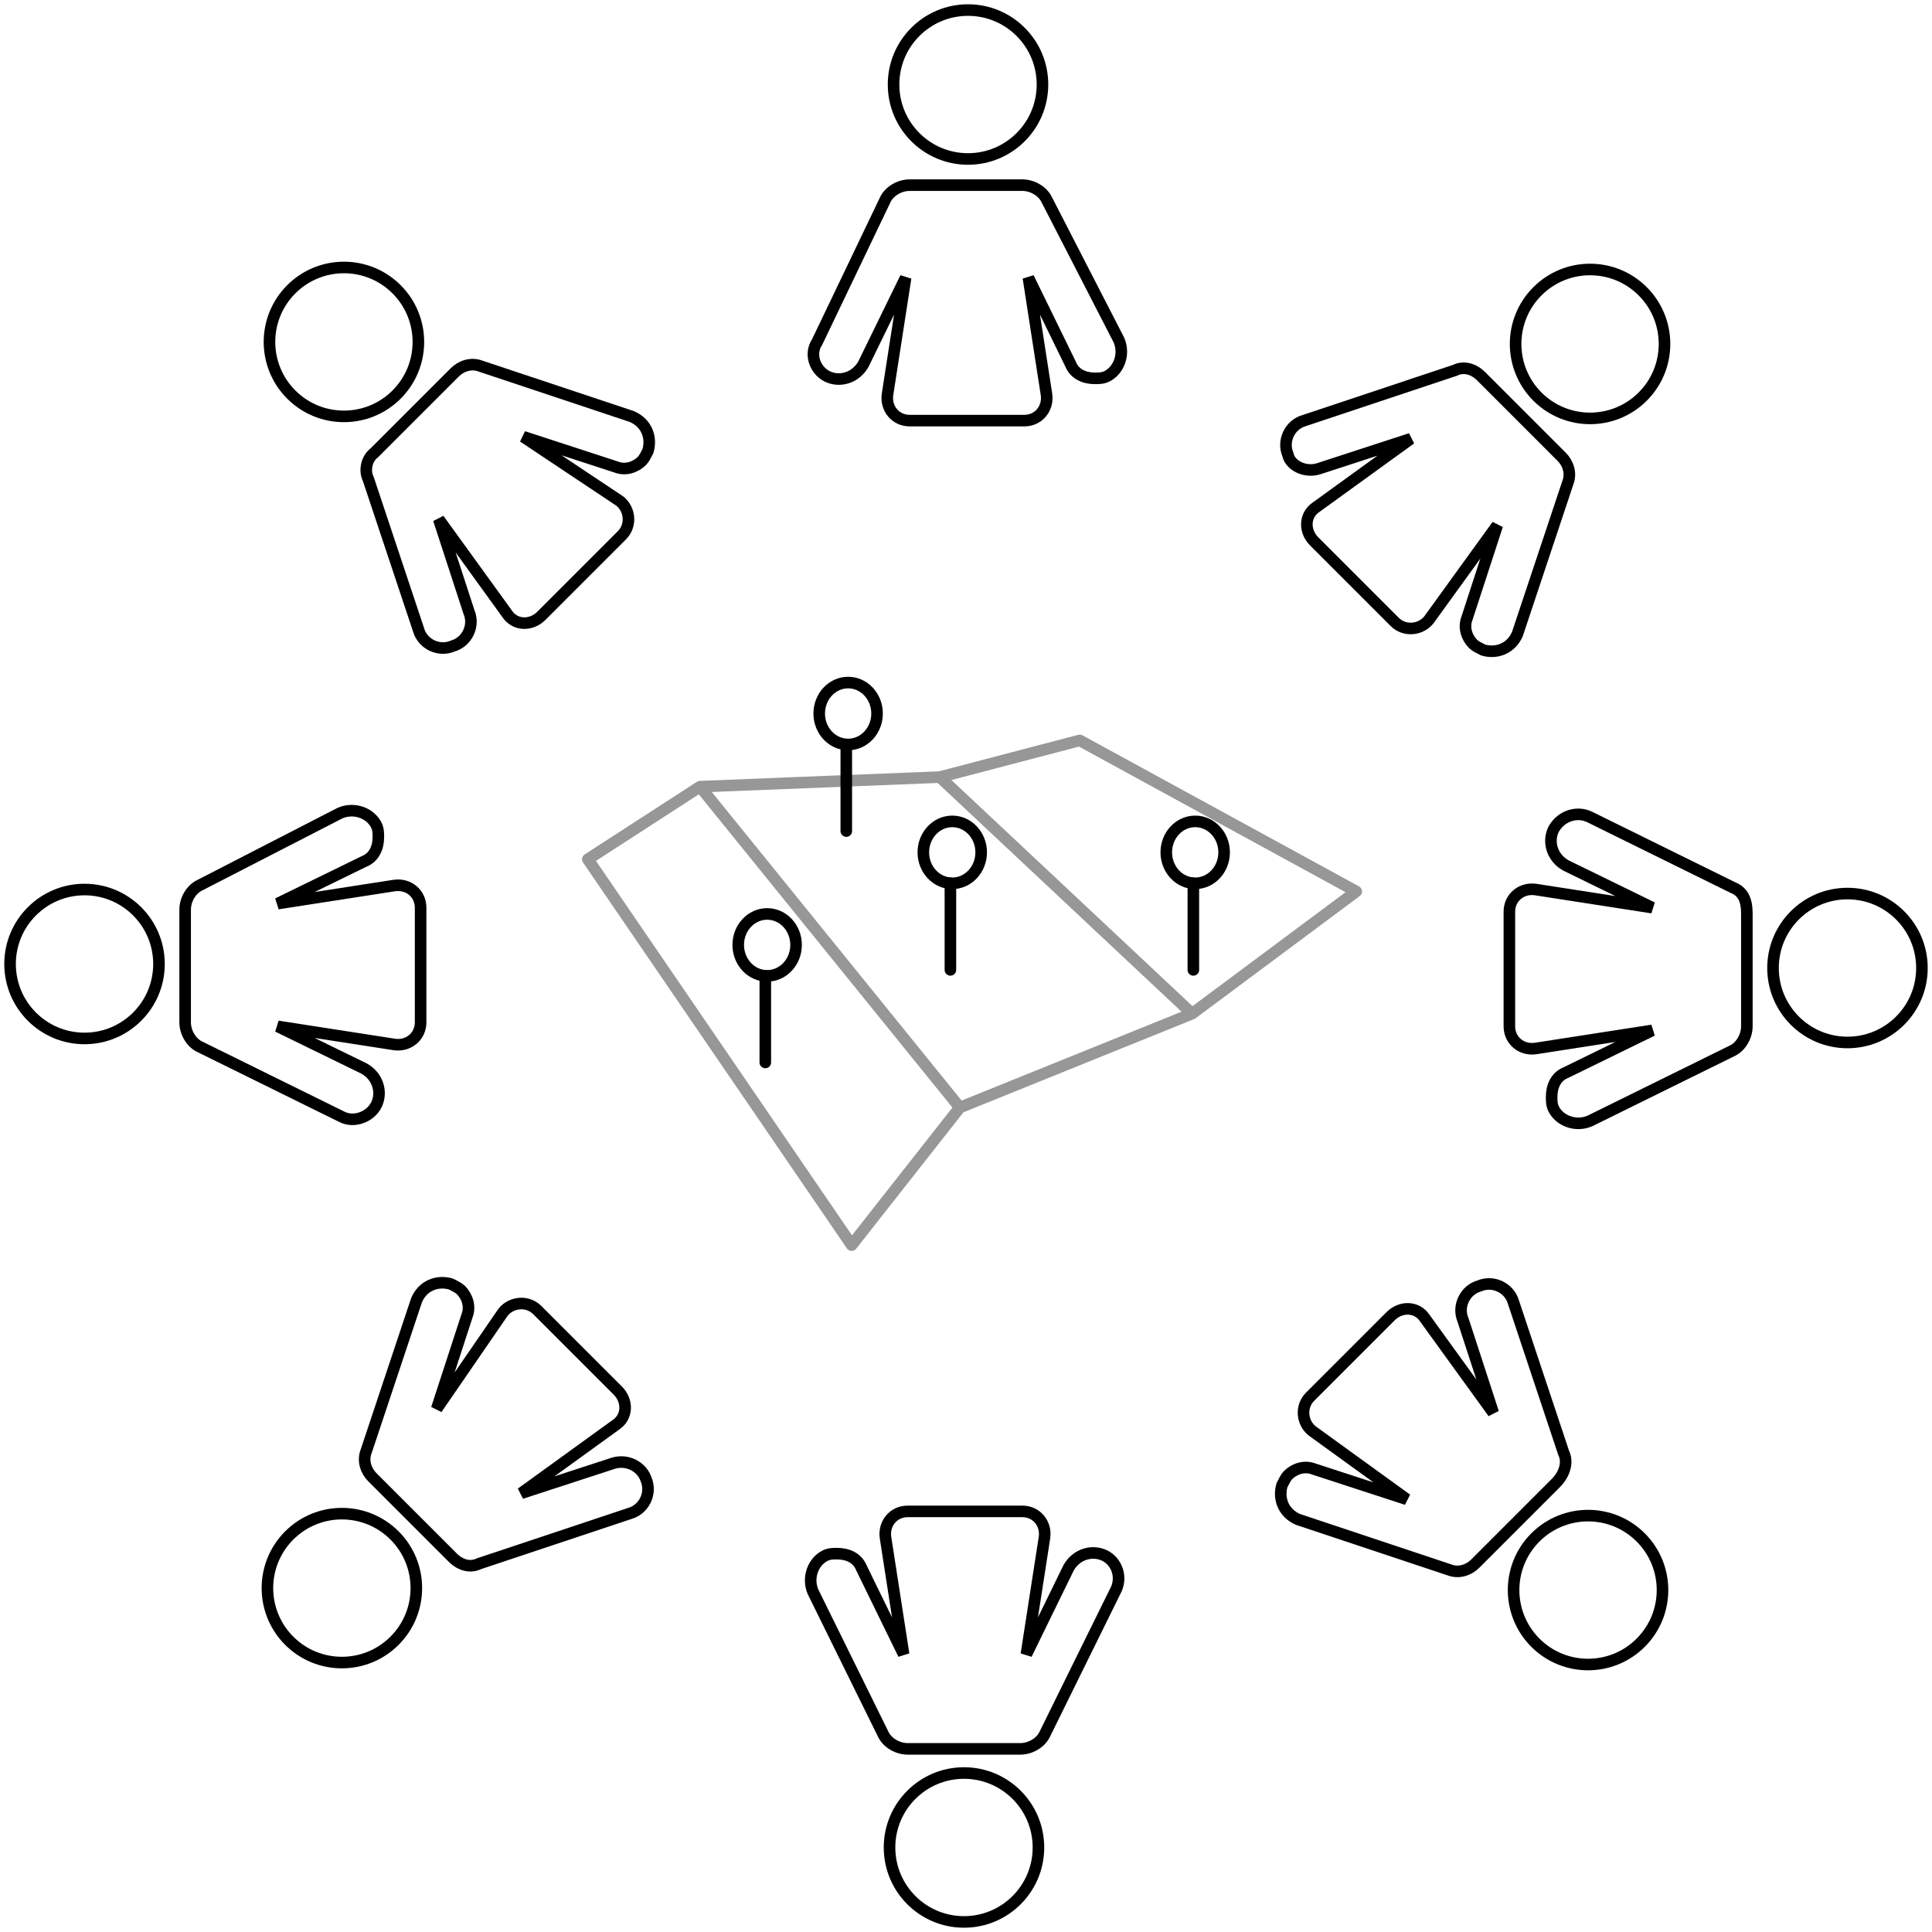 <?xml version="1.0" encoding="UTF-8"?>
<svg width="167px" height="167px" viewBox="0 0 167 167" version="1.1" xmlns="http://www.w3.org/2000/svg" xmlns:xlink="http://www.w3.org/1999/xlink">
    <title>mapbased-inclusion</title>
    <g id="mapbased-inclusion" stroke="none" stroke-width="1" fill="none" fill-rule="evenodd">
        <rect fill="#FFFFFF" x="0" y="0" width="167" height="167"></rect>
        <g id="noun_citizens_1711240" fill-rule="nonzero" stroke="#000000">
            <g id="Group">
                <circle id="Oval" cx="83.674" cy="7.306" r="6.436"></circle>
                <path d="M71.497,32.53 C72.541,33.052 73.932,32.704 74.628,31.486 L78.281,24.006 L76.716,34.096 C76.542,35.314 77.411,36.357 78.629,36.357 L88.545,36.357 C89.763,36.357 90.632,35.314 90.458,34.096 L88.893,24.006 L92.546,31.486 C92.894,32.356 93.764,32.704 94.633,32.704 C94.981,32.704 95.329,32.704 95.677,32.53 C96.721,32.008 97.243,30.617 96.721,29.399 L90.458,17.222 C90.11,16.526 89.241,16.004 88.371,16.004 L78.629,16.004 C77.759,16.004 76.89,16.526 76.542,17.222 L70.627,29.573 C69.931,30.617 70.453,32.008 71.497,32.53 Z" id="Path"></path>
                <circle id="Oval" transform="translate(29.729, 29.556) rotate(-45) translate(-29.729, -29.556) " cx="29.729" cy="29.556" r="6.436"></circle>
                <path d="M31.834,41.402 L36.183,54.449 C36.531,55.667 37.923,56.362 39.141,55.841 C40.358,55.493 41.054,54.101 40.532,52.883 L37.923,44.881 L43.837,53.057 C44.533,54.101 45.925,54.101 46.795,53.231 L53.753,46.273 C54.623,45.403 54.449,44.011 53.579,43.316 L45.229,37.749 L53.231,40.358 C54.101,40.706 54.971,40.358 55.493,39.836 C55.667,39.663 55.841,39.315 56.015,38.967 C56.362,37.749 55.841,36.531 54.623,36.009 L41.576,31.66 C40.706,31.312 39.836,31.66 39.315,32.182 L32.356,39.141 C31.66,39.663 31.486,40.706 31.834,41.402 Z" id="Path"></path>
                <circle id="Oval" cx="7.306" cy="83.326" r="6.436"></circle>
                <path d="M32.53,95.503 C33.052,94.459 32.704,93.068 31.486,92.372 L24.006,88.719 L34.096,90.284 C35.314,90.458 36.357,89.589 36.357,88.371 L36.357,78.455 C36.357,77.237 35.314,76.368 34.096,76.542 L24.006,78.107 L31.486,74.454 C32.356,74.106 32.704,73.236 32.704,72.367 C32.704,72.019 32.704,71.671 32.53,71.323 C32.008,70.279 30.617,69.757 29.399,70.279 L17.222,76.542 C16.526,76.89 16.004,77.759 16.004,78.629 L16.004,88.371 C16.004,89.241 16.526,90.11 17.222,90.458 L29.573,96.547 C30.617,97.069 32.008,96.547 32.53,95.503 Z" id="Path"></path>
                <circle id="Oval" transform="translate(29.552, 137.274) rotate(-45) translate(-29.552, -137.274) " cx="29.552" cy="137.274" r="6.436"></circle>
                <path d="M53.057,126.468 L45.055,129.077 L53.231,123.162 C54.275,122.467 54.275,121.075 53.405,120.205 L46.447,113.247 C45.577,112.377 44.185,112.551 43.49,113.421 L37.749,121.771 L40.358,113.769 C40.706,112.899 40.358,112.029 39.836,111.507 C39.663,111.333 39.315,111.159 38.967,110.985 C37.749,110.638 36.531,111.159 36.009,112.377 L31.66,125.424 C31.312,126.294 31.66,127.164 32.182,127.685 L39.141,134.644 C39.836,135.34 40.706,135.514 41.402,135.166 L54.449,130.817 C55.667,130.469 56.362,129.077 55.841,127.859 C55.493,126.816 54.275,126.12 53.057,126.468 Z" id="Path"></path>
                <circle id="Oval" cx="83.326" cy="159.694" r="6.436"></circle>
                <path d="M95.503,134.47 C94.459,133.948 93.068,134.296 92.372,135.514 L88.719,142.994 L90.284,132.904 C90.458,131.686 89.589,130.643 88.371,130.643 L78.455,130.643 C77.237,130.643 76.368,131.686 76.542,132.904 L78.107,142.994 L74.454,135.514 C74.106,134.644 73.236,134.296 72.367,134.296 C72.019,134.296 71.671,134.296 71.323,134.47 C70.279,134.992 69.757,136.383 70.279,137.601 L76.368,149.952 C76.716,150.648 77.585,151.17 78.455,151.17 L88.197,151.17 C89.067,151.17 89.936,150.648 90.284,149.952 L96.373,137.601 C97.069,136.383 96.547,134.992 95.503,134.47 Z" id="Path"></path>
                <circle id="Oval" transform="translate(137.269, 137.444) rotate(-45) translate(-137.269, -137.444) " cx="137.269" cy="137.444" r="6.436"></circle>
                <path d="M135.166,125.598 L130.817,112.551 C130.469,111.333 129.077,110.638 127.859,111.159 C126.642,111.507 125.946,112.899 126.468,114.117 L129.077,122.119 L123.162,113.943 C122.467,112.899 121.075,112.899 120.205,113.769 L113.247,120.727 C112.377,121.597 112.551,122.989 113.421,123.684 L121.597,129.599 L113.595,126.99 C112.725,126.642 111.855,126.99 111.333,127.511 C111.159,127.685 110.985,128.033 110.811,128.381 C110.464,129.599 110.985,130.817 112.203,131.339 L125.25,135.688 C126.12,136.035 126.99,135.688 127.511,135.166 L134.47,128.207 C135.34,127.338 135.514,126.294 135.166,125.598 Z" id="Path"></path>
                <circle id="Oval" cx="159.694" cy="83.674" r="6.436"></circle>
                <path d="M149.778,76.716 L137.427,70.627 C136.383,70.105 134.992,70.453 134.296,71.671 C133.774,72.715 134.122,74.106 135.34,74.802 L142.82,78.455 L132.73,76.89 C131.512,76.716 130.469,77.585 130.469,78.803 L130.469,88.719 C130.469,89.936 131.512,90.806 132.73,90.632 L142.82,89.067 L135.34,92.72 C134.47,93.068 134.122,93.938 134.122,94.807 C134.122,95.155 134.122,95.503 134.296,95.851 C134.818,96.895 136.209,97.417 137.427,96.895 L149.778,90.806 C150.474,90.458 150.996,89.589 150.996,88.719 L150.996,78.977 C150.996,77.759 150.648,77.064 149.778,76.716 Z" id="Path"></path>
                <circle id="Oval" transform="translate(137.443, 29.73) rotate(-45) translate(-137.443, -29.73) " cx="137.443" cy="29.73" r="6.436"></circle>
                <path d="M113.943,40.532 L121.945,37.923 L113.769,43.837 C112.725,44.533 112.725,45.925 113.595,46.795 L120.553,53.753 C121.423,54.623 122.815,54.449 123.51,53.579 L129.425,45.403 L126.816,53.405 C126.468,54.275 126.816,55.145 127.338,55.667 C127.511,55.841 127.859,56.015 128.207,56.189 C129.425,56.536 130.643,56.015 131.165,54.797 L135.514,41.75 C135.861,40.88 135.514,40.01 134.992,39.489 L128.033,32.53 C127.338,31.834 126.468,31.66 125.772,32.008 L112.725,36.357 C111.507,36.705 110.811,38.097 111.333,39.315 C111.507,40.184 112.725,40.88 113.943,40.532 Z" id="Path"></path>
            </g>
        </g>
        <g id="map-with-pins" transform="translate(50, 59)">
            <g id="Map" transform="translate(0.812, 5)" stroke="#979797">
                <polygon id="v" stroke-linecap="round" stroke-linejoin="round" points="22.805 43.625 32.154 31.733 52.23 23.62 66.418 13.056 42.519 -1.07806484e-14 30.424 3.171 9.697 3.998 0 10.274"></polygon>
                <line x1="9.697" y1="3.998" x2="32.154" y2="31.733" id="Path-5"></line>
                <line x1="30.424" y1="3.171" x2="52.23" y2="23.62" id="Path-6"></line>
            </g>
            <g id="Group" transform="translate(13.812, 20)" stroke="#000000">
                <ellipse id="Oval" cx="2.5" cy="2.676" rx="2.5" ry="2.676"></ellipse>
                <line x1="2.34" y1="5.353" x2="2.34" y2="12.837" id="Path-7" stroke-linecap="round"></line>
            </g>
            <g id="Group" transform="translate(29.812, 12)" stroke="#000000">
                <ellipse id="Oval" cx="2.5" cy="2.676" rx="2.5" ry="2.676"></ellipse>
                <line x1="2.34" y1="5.353" x2="2.34" y2="12.837" id="Path-7" stroke-linecap="round"></line>
            </g>
            <g id="Group" transform="translate(20.812, 0)" stroke="#000000">
                <ellipse id="Oval" cx="2.5" cy="2.676" rx="2.5" ry="2.676"></ellipse>
                <line x1="2.34" y1="5.353" x2="2.34" y2="12.837" id="Path-7" stroke-linecap="round"></line>
            </g>
            <g id="Group" transform="translate(50.812, 12)" stroke="#000000">
                <ellipse id="Oval" cx="2.5" cy="2.676" rx="2.5" ry="2.676"></ellipse>
                <line x1="2.34" y1="5.353" x2="2.34" y2="12.837" id="Path-7" stroke-linecap="round"></line>
            </g>
        </g>
    </g>
</svg>